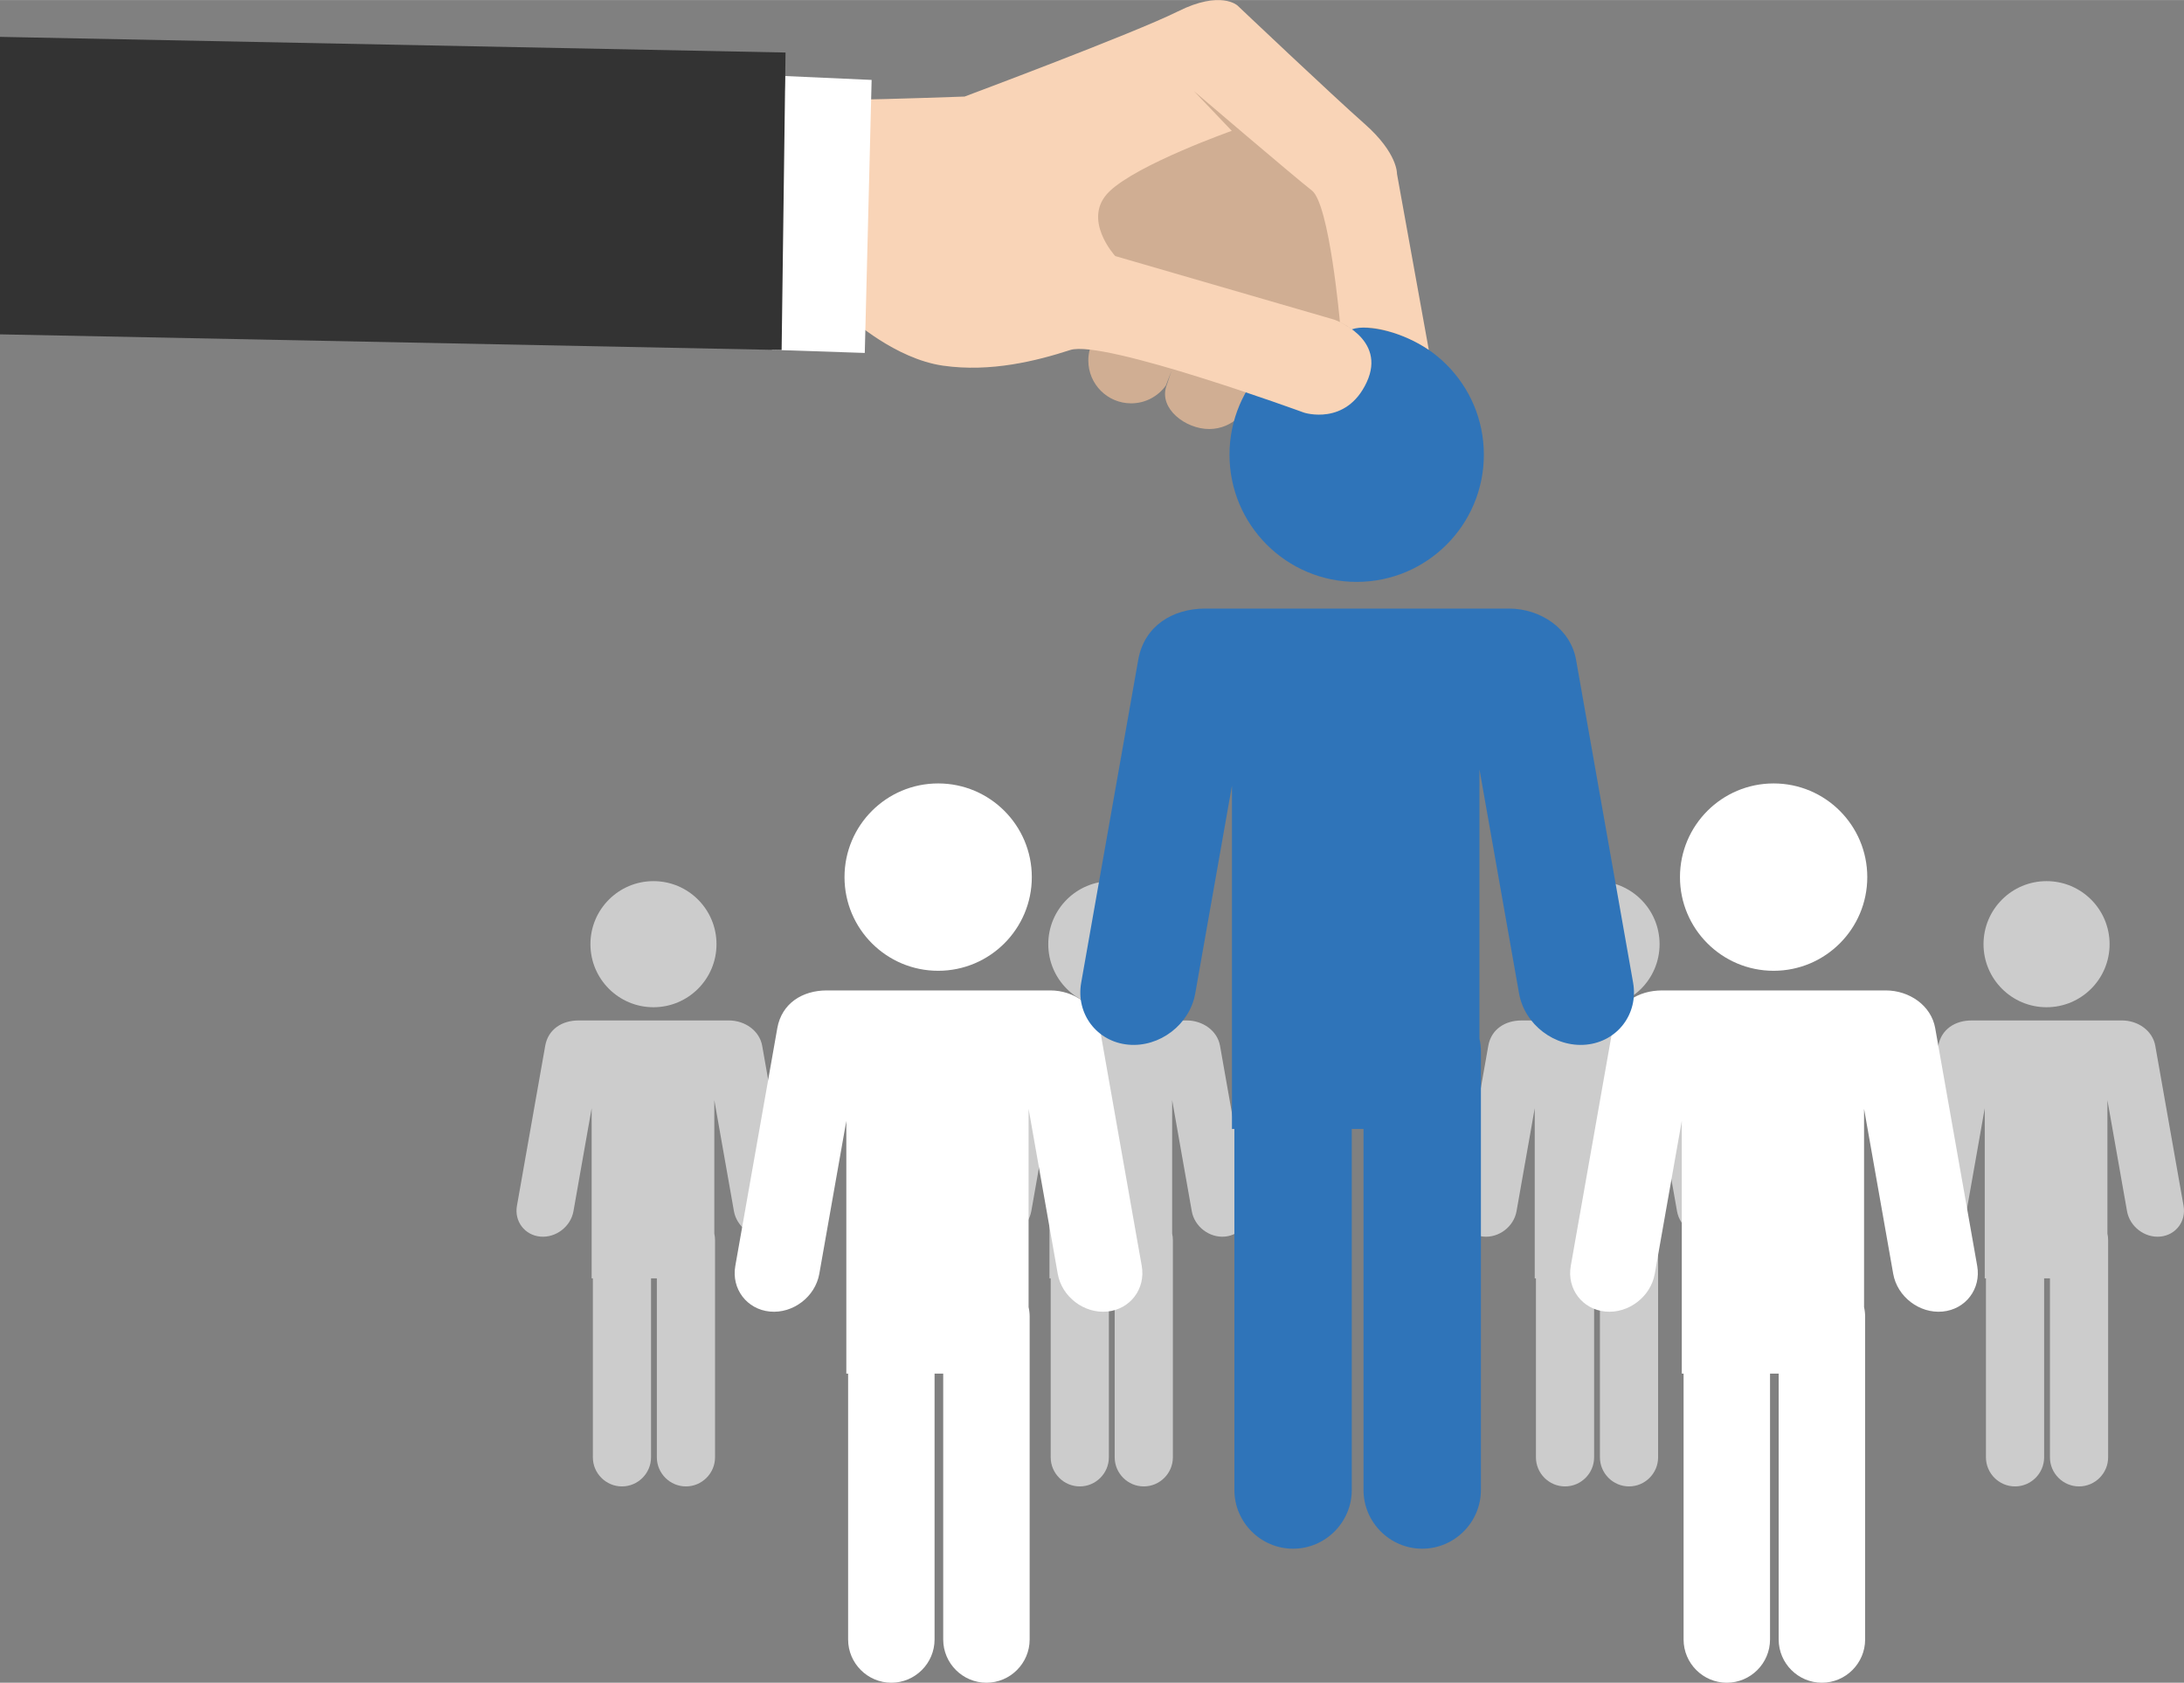 <?xml version="1.0" encoding="UTF-8"?>
<!DOCTYPE svg PUBLIC "-//W3C//DTD SVG 1.1//EN" "http://www.w3.org/Graphics/SVG/1.1/DTD/svg11.dtd">
<!-- Creator: CorelDRAW 2020 (64-Bit Evaluation Version) -->
<svg xmlns="http://www.w3.org/2000/svg" xml:space="preserve" width="2.229in" height="1.717in" version="1.1" style="shape-rendering:geometricPrecision; text-rendering:geometricPrecision; image-rendering:optimizeQuality; fill-rule:evenodd; clip-rule:evenodd"
viewBox="0 0 993965.53 765599.82"
 xmlns:xlink="http://www.w3.org/1999/xlink"
 xmlns:xodm="http://www.corel.com/coreldraw/odm/2003">
 <rect x="0" y="0" width="993965.53" height="765599.82" fill="#808080" stroke="none"/>
 <defs>
  <style type="text/css">
   <![CDATA[
    .fil3 {fill:#2F74B9}
    .fil5 {fill:#333333}
    .fil0 {fill:#CCCCCC}
    .fil2 {fill:#D0AE93}
    .fil4 {fill:#F9D4B7}
    .fil1 {fill:white}
   ]]>
  </style>
 </defs>
 <g id="Layer_x0020_1">
  <path class="fil0" d="M931413.17 400882.78c-15842.15,0 -28686.14,12843.99 -28686.14,28687.9 0,15842.15 12843.99,28686.14 28686.14,28686.14 15843.91,0 28687.9,-12843.99 28687.9,-28686.14 0,-15843.91 -12843.99,-28687.9 -28687.9,-28687.9zm34370.01 63391.42l-68520.6 0c-7363.75,0 -13769.07,3907.44 -15122.45,11557.31l-12865.06 72807.19c-1241.04,7021.45 3531.79,13309.16 10609.41,13976.2l0 0c7075.87,665.28 13877.9,-4534.1 15118.94,-11555.55l8278.29 -46843.62 0 77397.47 547.67 0 0 81427.78c0,7283 5957.7,13238.95 13240.7,13238.95l0 0c7281.25,0 13238.95,-5955.95 13238.95,-13238.95l0 -81427.78 2648.84 0 0 81427.78c0,7283 5957.7,13238.95 13240.7,13238.95l0 0c7281.25,0 13238.95,-5955.95 13238.95,-13238.95l0 -98862.04c0,-1002.31 -112.34,-1980.05 -326.5,-2920.92l0 -60733.8 8929.53 50535.15c1241.04,7021.45 8044.83,12220.84 15118.94,11555.55l1.76 0c7075.87,-667.04 11848.7,-6954.75 10607.66,-13976.2l-12865.06 -72807.19c-1241.04,-7023.21 -8013.23,-11557.31 -15120.7,-11557.31z"/>
  <path class="fil0" d="M297400.62 400882.78c-15843.91,0 -28687.9,12843.99 -28687.9,28687.9 0,15842.15 12843.99,28686.14 28687.9,28686.14 15842.15,0 28686.14,-12843.99 28686.14,-28686.14 0,-15843.91 -12843.99,-28687.9 -28686.14,-28687.9zm34368.25 63391.42l-68520.6 0c-7361.99,0 -13769.07,3907.44 -15120.7,11557.31l-12866.81 72807.19c-1241.04,7021.45 3531.79,13309.16 10609.41,13976.2l1.76 0c7074.11,665.28 13877.9,-4534.1 15117.19,-11555.55l8278.29 -46843.62 0 77397.47 549.43 0 0 81427.78c0,7283 5957.7,13238.95 13238.95,13238.95l0 0c7283,0 13240.7,-5955.95 13240.7,-13238.95l0 -81427.78 2647.09 0 0 81427.78c0,7283 5959.46,13238.95 13240.7,13238.95l0 0c7283,0 13240.7,-5955.95 13240.7,-13238.95l0 -98862.04c0,-1002.31 -114.1,-1980.05 -328.25,-2920.92l0 -60733.8 8931.29 50535.15c1239.29,7021.45 8043.07,12220.84 15118.94,11555.55l0 0c7077.62,-667.04 11850.46,-6954.75 10609.41,-13976.2l-12866.81 -72807.19c-1241.04,-7023.21 -8011.48,-11557.31 -15120.7,-11557.31z"/>
  <path class="fil0" d="M505769.23 400882.78c-15843.91,0 -28687.9,12843.99 -28687.9,28687.9 0,15842.15 12843.99,28686.14 28687.9,28686.14 15842.15,0 28686.14,-12843.99 28686.14,-28686.14 0,-15843.91 -12843.99,-28687.9 -28686.14,-28687.9zm34370.01 63391.42l-68522.35 0c-7361.99,0 -13769.07,3907.44 -15120.7,11557.31l-12866.81 72807.19c-1241.04,7021.45 3533.55,13309.16 10609.41,13976.2l1.76 0c7074.11,665.28 13877.9,-4534.1 15117.19,-11555.55l8278.29 -46843.62 0 77397.47 549.43 0 0 81427.78c0,7283 5957.7,13238.95 13238.95,13238.95l0 0c7283,0 13240.7,-5955.95 13240.7,-13238.95l0 -81427.78 2648.84 0 0 81427.78c0,7283 5957.7,13238.95 13238.95,13238.95l0 0c7283,0 13240.7,-5955.95 13240.7,-13238.95l0 -98862.04c0,-1002.31 -114.1,-1980.05 -328.25,-2920.92l0 -60733.8 8931.29 50535.15c1239.29,7021.45 8043.07,12220.84 15118.94,11555.55l0 0c7077.62,-667.04 11850.46,-6954.75 10609.41,-13976.2l-12866.81 -72807.19c-1241.04,-7023.21 -8011.48,-11557.31 -15118.94,-11557.31z"/>
  <path class="fil0" d="M726606.19 400882.78c-15842.15,0 -28686.14,12843.99 -28686.14,28687.9 0,15842.15 12843.99,28686.14 28686.14,28686.14 15843.91,0 28687.9,-12843.99 28687.9,-28686.14 0,-15843.91 -12843.99,-28687.9 -28687.9,-28687.9zm34370.01 63391.42l-68520.6 0c-7363.75,0 -13769.07,3907.44 -15122.45,11557.31l-12865.06 72807.19c-1241.04,7021.45 3531.79,13309.16 10609.41,13976.2l0 0c7075.87,665.28 13879.66,-4534.1 15118.94,-11555.55l8278.29 -46843.62 0 77397.47 547.67 0 0 81427.78c0,7283 5957.7,13238.95 13240.7,13238.95l0 0c7281.25,0 13240.7,-5955.95 13240.7,-13238.95l0 -81427.78 2647.09 0 0 81427.78c0,7283 5957.7,13238.95 13240.7,13238.95l0 0c7281.25,0 13238.95,-5955.95 13238.95,-13238.95l0 -98862.04c0,-1002.31 -112.34,-1980.05 -326.5,-2920.92l0 -60733.8 8929.53 50535.15c1241.04,7021.45 8044.83,12220.84 15118.94,11555.55l1.76 0c7075.87,-667.04 11848.7,-6954.75 10607.66,-13976.2l-12865.06 -72807.19c-1241.04,-7023.21 -8013.23,-11557.31 -15120.7,-11557.31z"/>
  <path class="fil1" d="M807200.17 356429.97c-23539.42,0 -42621.97,19082.55 -42621.97,42621.97 0,23537.66 19082.55,42620.21 42621.97,42620.21 23537.66,0 42620.21,-19082.55 42620.21,-42620.21 0,-23539.42 -19082.55,-42621.97 -42620.21,-42621.97zm51063.51 94182.25l-101804.03 0c-10939.42,0 -20458.76,5804.99 -22466.89,17170.96l-19115.9 108174.25c-1843.13,10430.37 5248.54,19774.16 15763.16,20762.43l1.76 0c10511.11,988.27 20618.49,-6735.33 22461.63,-17169.21l12298.07 -69594.88 0 114993.83 816.24 0 0 120977.86c0,10821.81 8850.54,19672.35 19670.6,19672.35l0 0c10818.3,0 19670.6,-8850.54 19670.6,-19672.35l0 -120977.86 3935.52 0 0 120977.86c0,10821.81 8852.3,19672.35 19670.6,19672.35l0 0c10820.06,0 19672.35,-8850.54 19672.35,-19672.35l0 -146881.76c0,-1490.3 -168.51,-2941.99 -487.99,-4341.01l0 -90234.44 13268.79 75080.39c1843.13,10433.88 11950.51,18157.47 22463.38,17169.21l0 0c10514.62,-988.27 17606.29,-10332.07 15763.16,-20762.43l-19115.9 -108174.25c-1843.13,-10433.88 -11904.87,-17170.96 -22465.14,-17170.96z"/>
  <path class="fil1" d="M426969.23 356429.97c-23537.66,0 -42620.21,19082.55 -42620.21,42621.97 0,23537.66 19082.55,42620.21 42620.21,42620.21 23539.42,0 42621.97,-19082.55 42621.97,-42620.21 0,-23539.42 -19082.55,-42621.97 -42621.97,-42621.97zm51065.27 94182.25l-101805.79 0c-10939.42,0 -20457,5804.99 -22466.89,17170.96l-19114.15 108174.25c-1844.89,10430.37 5246.78,19774.16 15761.4,20762.43l1.76 0c10511.11,988.27 20620.25,-6735.33 22461.63,-17169.21l12299.83 -69594.88 0 114993.83 814.49 0 0 120977.86c0,10821.81 8852.3,19672.35 19670.6,19672.35l0 0c10820.06,0 19672.35,-8850.54 19672.35,-19672.35l0 -120977.86 3933.77 0 0 120977.86c0,10821.81 8852.3,19672.35 19672.35,19672.35l0 0c10818.3,0 19670.6,-8850.54 19670.6,-19672.35l0 -146881.76c0,-1490.3 -168.51,-2941.99 -486.24,-4341.01l0 -90234.44 13268.79 75080.39c1841.38,10433.88 11950.51,18157.47 22461.63,17169.21l1.76 0c10514.62,-988.27 17606.29,-10332.07 15761.4,-20762.43l-19114.15 -108174.25c-1844.89,-10433.88 -11904.87,-17170.96 -22465.14,-17170.96z"/>
  <g id="_1875153649184">
   <path class="fil2" d="M497222.37 155584.85c-1227,2550.54 -1913.35,5408.27 -1913.35,8427.5 0,10756.86 8722.4,19477.51 19479.26,19477.51 6501.86,0 12262.97,-3191.25 15798.27,-8085.2 78.99,-110.59 2543.52,-6659.85 2622.51,-6773.95l-2390.8 7068.85c-3445.78,10186.37 8720.64,19479.26 19477.51,19479.26 10756.86,0 19479.26,-8722.4 19479.26,-19479.26 0,-1321.79 -133.41,-2611.98 -384.42,-3860.04l30325.65 -11278.21c0,0 47196.45,-34283.99 19145.74,-72127.87 -28050.7,-37845.63 -70346.17,-92609.44 -101512.64,-54319.71 -31166.47,38291.49 -42297.23,78362.92 -42297.23,78362.92l22170.23 43108.2z"/>
   <path class="fil3" d="M617438.41 148968.88c-31965.16,0 -57879.58,25912.67 -57879.58,57879.58 0,31965.16 25914.42,57879.58 57879.58,57879.58 31966.92,0 57879.58,-25914.42 57879.58,-57879.58 0,-31966.92 -25912.67,-57879.58 -57879.58,-57879.58zm69345.62 127899.26l-138250.64 0c-14855.64,0 -27782.13,7883.34 -30509.96,23318.24l-25958.31 146901.06c-2504.9,14165.78 7125.02,26853.54 21404.9,28196.4l1.76 0c14274.61,1342.85 28001.55,-9147.2 30502.94,-23314.73l16702.28 -94510.5 0 156160.6 1107.63 0 0 164289.69c0,14695.9 12020.73,26714.87 26713.11,26714.87l0 0c14692.39,0 26713.11,-12018.97 26713.11,-26714.87l0 -164289.69 5343.33 0 0 164289.69c0,14695.9 12020.73,26714.87 26714.87,26714.87l0 0c14692.39,0 26713.11,-12018.97 26713.11,-26714.87l0 -199467.16c0,-2022.18 -228.2,-3995.21 -660.02,-5894.51l0 -122538.38 18018.8 101960.26c2501.39,14167.53 16228.33,24657.58 30502.94,23314.73l1.76 0c14279.88,-1342.85 23909.8,-14030.62 21404.9,-28196.4l-25958.31 -146901.06c-2503.15,-14167.53 -16166.89,-23318.24 -30508.21,-23318.24z"/>
   <path class="fil4" d="M387338.4 144977.19c0,0 20035.71,18257.53 41853.12,21373.3 21815.65,3115.77 42744.84,-2227.56 57881.34,-7125.02 15136.5,-4895.71 106410.11,28494.81 106410.11,28494.81 0,0 19147.5,6235.05 28496.56,-13800.66 9350.82,-20035.71 -14694.14,-28494.81 -14694.14,-28494.81l-99732.7 -28942.43c0,0 -15582.36,-16916.43 -2671.66,-29384.78 12910.69,-12466.59 55709.96,-27590.8 55709.96,-27590.8l-17235.91 -18094.28c0,0 45678.06,39005.92 53691.29,45239.22 8013.23,6233.29 12761.49,59859.63 12761.49,59859.63 0,0 3860.04,2043.24 5497.8,3284.28 7795.57,-2643.58 23553.46,1613.18 34954.54,9371.88l-14478.23 -80084.93c0,0 445.86,-9349.06 -14692.39,-22707.38 -15138.25,-13356.56 -57881.34,-53873.85 -57881.34,-53873.85 0,0 -7570.88,-7123.26 -27160.73,2671.66 -19589.85,9796.68 -97061.04,38735.6 -97061.04,38735.6 0,0 -37845.63,1335.83 -47196.45,1335.83 -9349.06,0 -4451.6,99732.7 -4451.6,99732.7z"/>
   <polygon class="fil1" points="396689.22,36339.53 393571.7,160561.3 351260.43,159137.7 357369.09,34575.39 "/>
   <polygon class="fil5" points="-0,16749.67 357507.76,23874.69 355727.82,159225.47 -0,152102.2 "/>
  </g>
 </g>
</svg>
